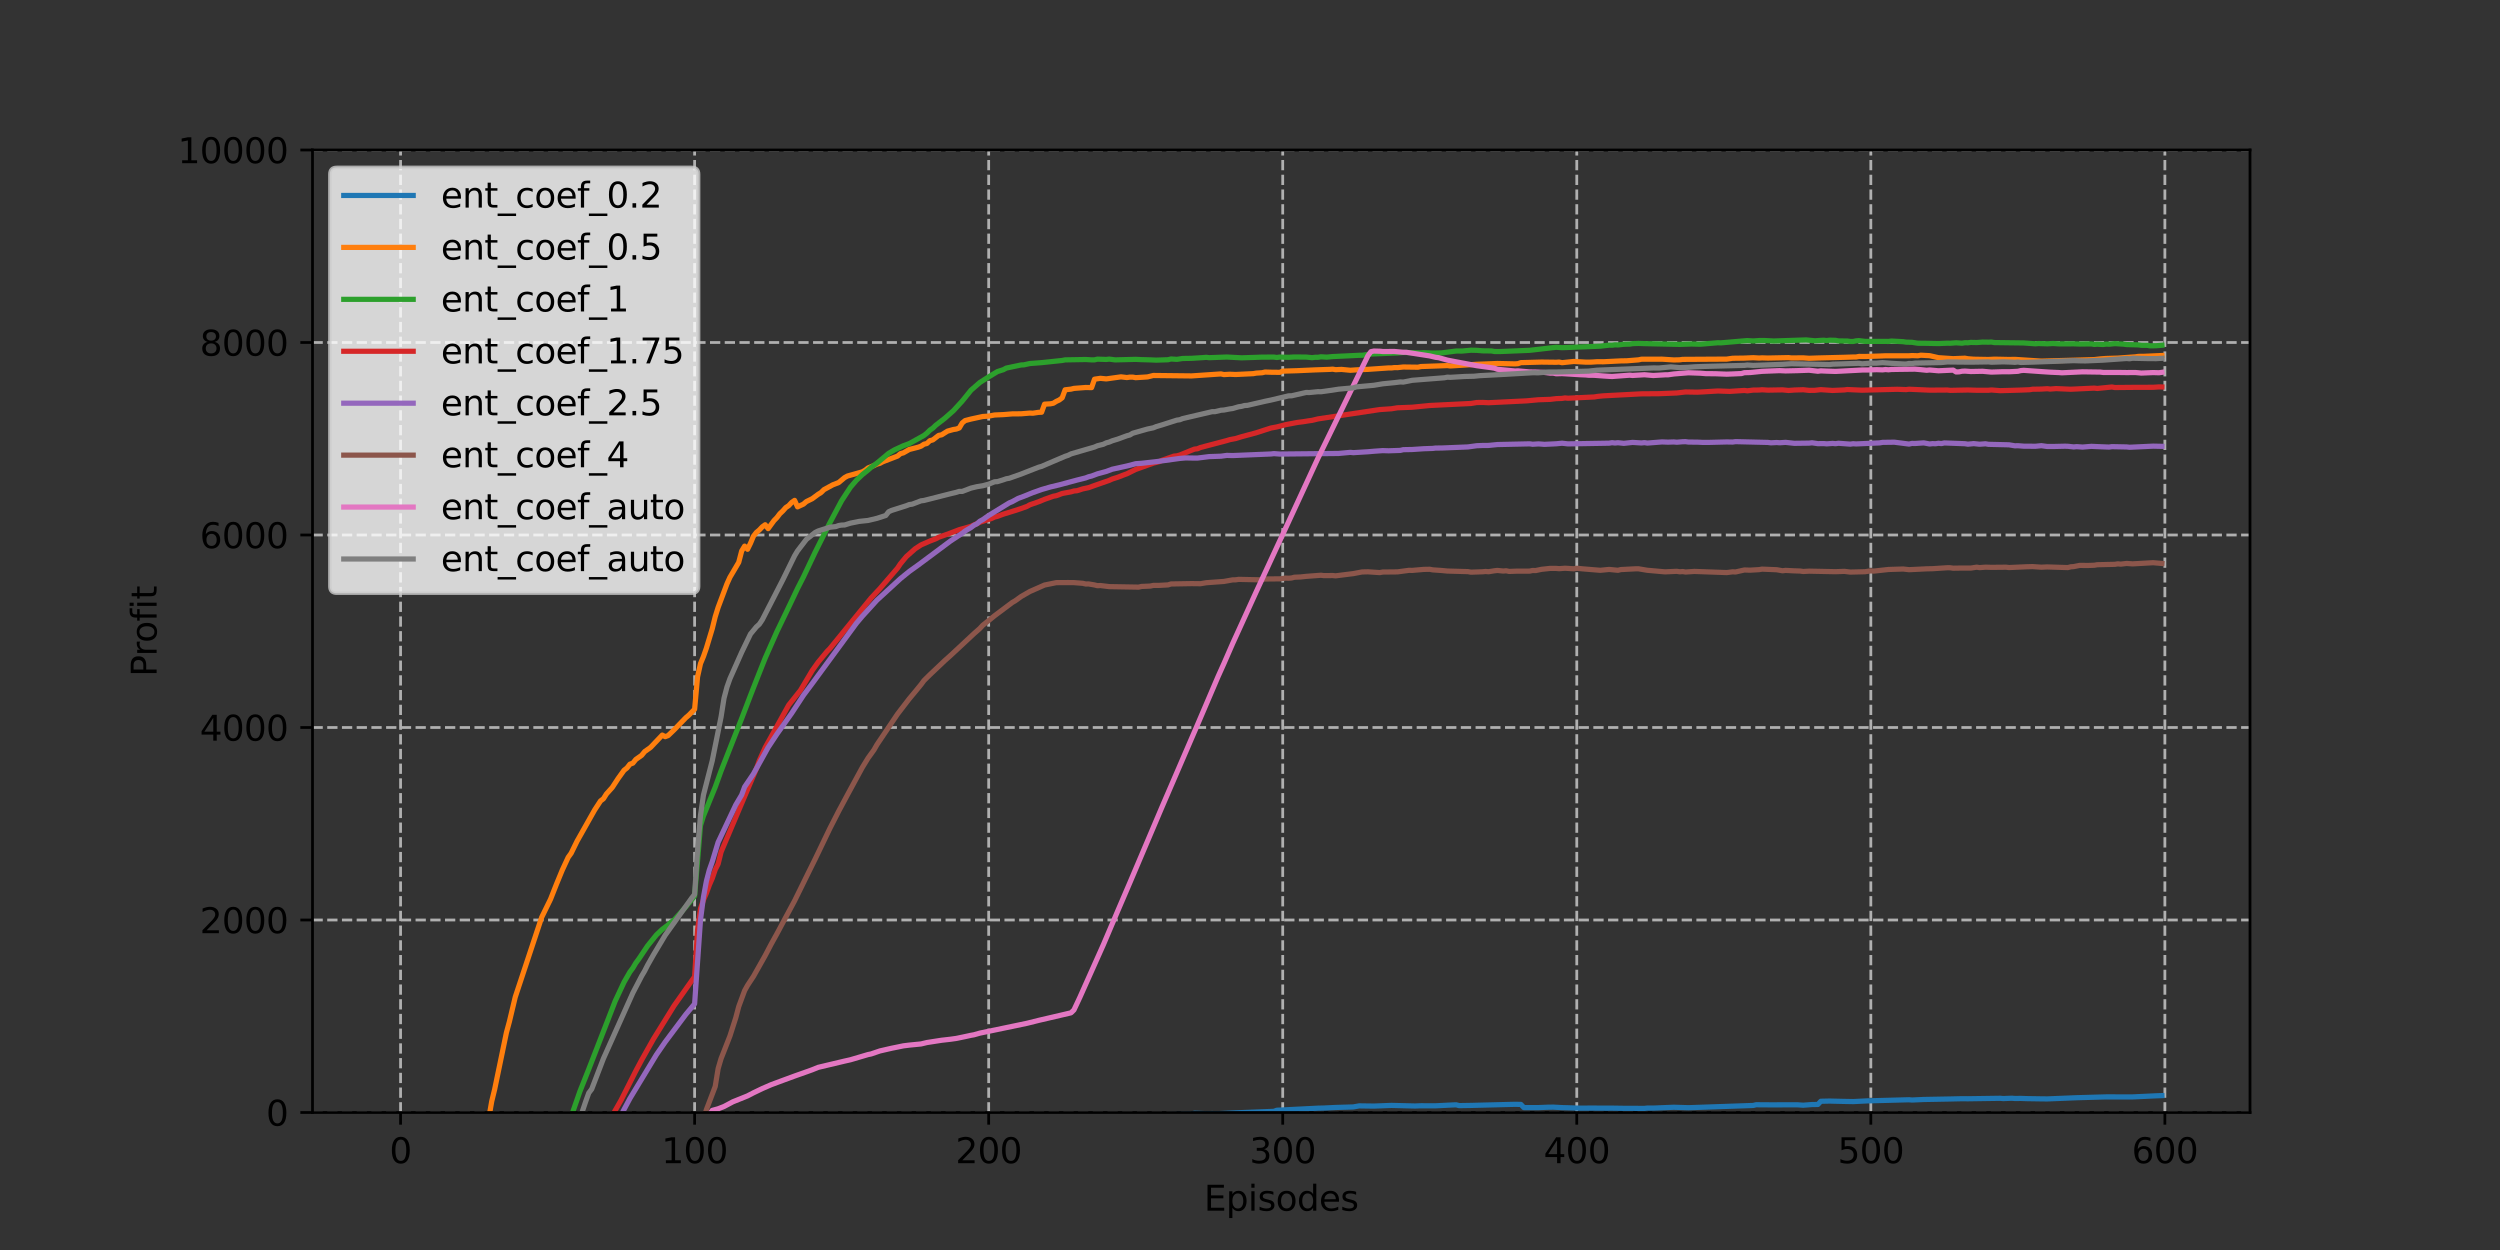 <?xml version="1.0" encoding="utf-8" standalone="no"?>
<!DOCTYPE svg PUBLIC "-//W3C//DTD SVG 1.1//EN"
  "http://www.w3.org/Graphics/SVG/1.1/DTD/svg11.dtd">
<svg xmlns:xlink="http://www.w3.org/1999/xlink" width="720pt" height="360pt" viewBox="0 0 720 360" xmlns="http://www.w3.org/2000/svg" version="1.1">
 <rect x="0" y="0" width="720" height="360" fill="#333333" stroke="none"/>
 <defs>
  <style type="text/css">*{stroke-linejoin: round; stroke-linecap: butt}</style>
 </defs>
 <g id="figure_1">
  <g id="patch_1">
   <path d="M 0 360 
L 720 360 
L 720 0 
L 0 0 
L 0 360 
z
" style="fill: none"/>
  </g>
  <g id="axes_1">
   <g id="patch_2">
    <path d="M 90 320.4 
L 648 320.4 
L 648 43.2 
L 90 43.2 
L 90 320.4 
z
" style="fill: none"/>
   </g>
   <g id="matplotlib.axis_1">
    <g id="xtick_1">
     <g id="line2d_1">
      <path d="M 115.364 320.4 
L 115.364 43.2 
" clip-path="url(#pd7b7fdd58a)" style="fill: none; stroke-dasharray: 2.96,1.28; stroke-dashoffset: 0; stroke: #b0b0b0; stroke-width: 0.8"/>
     </g>
     <g id="line2d_2">
      <defs>
       <path id="m2ce50d490b" d="M 0 0 
L 0 3.5 
" style="stroke: #000000; stroke-width: 0.8"/>
      </defs>
      <g>
       <use xlink:href="#m2ce50d490b" x="115.364" y="320.4" style="stroke: #000000; stroke-width: 0.8"/>
      </g>
     </g>
     <g id="text_1">
      <!-- 0 -->
      <g transform="translate(112.182 334.998)scale(0.1 -0.1)">
       <defs>
        <path id="DejaVuSans-30" d="M 2034 4250 
Q 1547 4250 1301 3770 
Q 1056 3291 1056 2328 
Q 1056 1369 1301 889 
Q 1547 409 2034 409 
Q 2525 409 2770 889 
Q 3016 1369 3016 2328 
Q 3016 3291 2770 3770 
Q 2525 4250 2034 4250 
z
M 2034 4750 
Q 2819 4750 3233 4129 
Q 3647 3509 3647 2328 
Q 3647 1150 3233 529 
Q 2819 -91 2034 -91 
Q 1250 -91 836 529 
Q 422 1150 422 2328 
Q 422 3509 836 4129 
Q 1250 4750 2034 4750 
z
" transform="scale(0.016)"/>
       </defs>
       <use xlink:href="#DejaVuSans-30"/>
      </g>
     </g>
    </g>
    <g id="xtick_2">
     <g id="line2d_3">
      <path d="M 200.05 320.4 
L 200.05 43.2 
" clip-path="url(#pd7b7fdd58a)" style="fill: none; stroke-dasharray: 2.96,1.28; stroke-dashoffset: 0; stroke: #b0b0b0; stroke-width: 0.8"/>
     </g>
     <g id="line2d_4">
      <g>
       <use xlink:href="#m2ce50d490b" x="200.05" y="320.4" style="stroke: #000000; stroke-width: 0.8"/>
      </g>
     </g>
     <g id="text_2">
      <!-- 100 -->
      <g transform="translate(190.506 334.998)scale(0.1 -0.1)">
       <defs>
        <path id="DejaVuSans-31" d="M 794 531 
L 1825 531 
L 1825 4091 
L 703 3866 
L 703 4441 
L 1819 4666 
L 2450 4666 
L 2450 531 
L 3481 531 
L 3481 0 
L 794 0 
L 794 531 
z
" transform="scale(0.016)"/>
       </defs>
       <use xlink:href="#DejaVuSans-31"/>
       <use xlink:href="#DejaVuSans-30" x="63.623"/>
       <use xlink:href="#DejaVuSans-30" x="127.246"/>
      </g>
     </g>
    </g>
    <g id="xtick_3">
     <g id="line2d_5">
      <path d="M 284.737 320.4 
L 284.737 43.2 
" clip-path="url(#pd7b7fdd58a)" style="fill: none; stroke-dasharray: 2.96,1.28; stroke-dashoffset: 0; stroke: #b0b0b0; stroke-width: 0.8"/>
     </g>
     <g id="line2d_6">
      <g>
       <use xlink:href="#m2ce50d490b" x="284.737" y="320.4" style="stroke: #000000; stroke-width: 0.8"/>
      </g>
     </g>
     <g id="text_3">
      <!-- 200 -->
      <g transform="translate(275.193 334.998)scale(0.1 -0.1)">
       <defs>
        <path id="DejaVuSans-32" d="M 1228 531 
L 3431 531 
L 3431 0 
L 469 0 
L 469 531 
Q 828 903 1448 1529 
Q 2069 2156 2228 2338 
Q 2531 2678 2651 2914 
Q 2772 3150 2772 3378 
Q 2772 3750 2511 3984 
Q 2250 4219 1831 4219 
Q 1534 4219 1204 4116 
Q 875 4013 500 3803 
L 500 4441 
Q 881 4594 1212 4672 
Q 1544 4750 1819 4750 
Q 2544 4750 2975 4387 
Q 3406 4025 3406 3419 
Q 3406 3131 3298 2873 
Q 3191 2616 2906 2266 
Q 2828 2175 2409 1742 
Q 1991 1309 1228 531 
z
" transform="scale(0.016)"/>
       </defs>
       <use xlink:href="#DejaVuSans-32"/>
       <use xlink:href="#DejaVuSans-30" x="63.623"/>
       <use xlink:href="#DejaVuSans-30" x="127.246"/>
      </g>
     </g>
    </g>
    <g id="xtick_4">
     <g id="line2d_7">
      <path d="M 369.423 320.4 
L 369.423 43.2 
" clip-path="url(#pd7b7fdd58a)" style="fill: none; stroke-dasharray: 2.96,1.28; stroke-dashoffset: 0; stroke: #b0b0b0; stroke-width: 0.8"/>
     </g>
     <g id="line2d_8">
      <g>
       <use xlink:href="#m2ce50d490b" x="369.423" y="320.4" style="stroke: #000000; stroke-width: 0.8"/>
      </g>
     </g>
     <g id="text_4">
      <!-- 300 -->
      <g transform="translate(359.88 334.998)scale(0.1 -0.1)">
       <defs>
        <path id="DejaVuSans-33" d="M 2597 2516 
Q 3050 2419 3304 2112 
Q 3559 1806 3559 1356 
Q 3559 666 3084 287 
Q 2609 -91 1734 -91 
Q 1441 -91 1130 -33 
Q 819 25 488 141 
L 488 750 
Q 750 597 1062 519 
Q 1375 441 1716 441 
Q 2309 441 2620 675 
Q 2931 909 2931 1356 
Q 2931 1769 2642 2001 
Q 2353 2234 1838 2234 
L 1294 2234 
L 1294 2753 
L 1863 2753 
Q 2328 2753 2575 2939 
Q 2822 3125 2822 3475 
Q 2822 3834 2567 4026 
Q 2313 4219 1838 4219 
Q 1578 4219 1281 4162 
Q 984 4106 628 3988 
L 628 4550 
Q 988 4650 1302 4700 
Q 1616 4750 1894 4750 
Q 2613 4750 3031 4423 
Q 3450 4097 3450 3541 
Q 3450 3153 3228 2886 
Q 3006 2619 2597 2516 
z
" transform="scale(0.016)"/>
       </defs>
       <use xlink:href="#DejaVuSans-33"/>
       <use xlink:href="#DejaVuSans-30" x="63.623"/>
       <use xlink:href="#DejaVuSans-30" x="127.246"/>
      </g>
     </g>
    </g>
    <g id="xtick_5">
     <g id="line2d_9">
      <path d="M 454.11 320.4 
L 454.11 43.2 
" clip-path="url(#pd7b7fdd58a)" style="fill: none; stroke-dasharray: 2.96,1.28; stroke-dashoffset: 0; stroke: #b0b0b0; stroke-width: 0.8"/>
     </g>
     <g id="line2d_10">
      <g>
       <use xlink:href="#m2ce50d490b" x="454.11" y="320.4" style="stroke: #000000; stroke-width: 0.8"/>
      </g>
     </g>
     <g id="text_5">
      <!-- 400 -->
      <g transform="translate(444.566 334.998)scale(0.1 -0.1)">
       <defs>
        <path id="DejaVuSans-34" d="M 2419 4116 
L 825 1625 
L 2419 1625 
L 2419 4116 
z
M 2253 4666 
L 3047 4666 
L 3047 1625 
L 3713 1625 
L 3713 1100 
L 3047 1100 
L 3047 0 
L 2419 0 
L 2419 1100 
L 313 1100 
L 313 1709 
L 2253 4666 
z
" transform="scale(0.016)"/>
       </defs>
       <use xlink:href="#DejaVuSans-34"/>
       <use xlink:href="#DejaVuSans-30" x="63.623"/>
       <use xlink:href="#DejaVuSans-30" x="127.246"/>
      </g>
     </g>
    </g>
    <g id="xtick_6">
     <g id="line2d_11">
      <path d="M 538.797 320.4 
L 538.797 43.2 
" clip-path="url(#pd7b7fdd58a)" style="fill: none; stroke-dasharray: 2.96,1.28; stroke-dashoffset: 0; stroke: #b0b0b0; stroke-width: 0.8"/>
     </g>
     <g id="line2d_12">
      <g>
       <use xlink:href="#m2ce50d490b" x="538.797" y="320.4" style="stroke: #000000; stroke-width: 0.8"/>
      </g>
     </g>
     <g id="text_6">
      <!-- 500 -->
      <g transform="translate(529.253 334.998)scale(0.1 -0.1)">
       <defs>
        <path id="DejaVuSans-35" d="M 691 4666 
L 3169 4666 
L 3169 4134 
L 1269 4134 
L 1269 2991 
Q 1406 3038 1543 3061 
Q 1681 3084 1819 3084 
Q 2600 3084 3056 2656 
Q 3513 2228 3513 1497 
Q 3513 744 3044 326 
Q 2575 -91 1722 -91 
Q 1428 -91 1123 -41 
Q 819 9 494 109 
L 494 744 
Q 775 591 1075 516 
Q 1375 441 1709 441 
Q 2250 441 2565 725 
Q 2881 1009 2881 1497 
Q 2881 1984 2565 2268 
Q 2250 2553 1709 2553 
Q 1456 2553 1204 2497 
Q 953 2441 691 2322 
L 691 4666 
z
" transform="scale(0.016)"/>
       </defs>
       <use xlink:href="#DejaVuSans-35"/>
       <use xlink:href="#DejaVuSans-30" x="63.623"/>
       <use xlink:href="#DejaVuSans-30" x="127.246"/>
      </g>
     </g>
    </g>
    <g id="xtick_7">
     <g id="line2d_13">
      <path d="M 623.483 320.4 
L 623.483 43.2 
" clip-path="url(#pd7b7fdd58a)" style="fill: none; stroke-dasharray: 2.96,1.28; stroke-dashoffset: 0; stroke: #b0b0b0; stroke-width: 0.8"/>
     </g>
     <g id="line2d_14">
      <g>
       <use xlink:href="#m2ce50d490b" x="623.483" y="320.4" style="stroke: #000000; stroke-width: 0.8"/>
      </g>
     </g>
     <g id="text_7">
      <!-- 600 -->
      <g transform="translate(613.939 334.998)scale(0.1 -0.1)">
       <defs>
        <path id="DejaVuSans-36" d="M 2113 2584 
Q 1688 2584 1439 2293 
Q 1191 2003 1191 1497 
Q 1191 994 1439 701 
Q 1688 409 2113 409 
Q 2538 409 2786 701 
Q 3034 994 3034 1497 
Q 3034 2003 2786 2293 
Q 2538 2584 2113 2584 
z
M 3366 4563 
L 3366 3988 
Q 3128 4100 2886 4159 
Q 2644 4219 2406 4219 
Q 1781 4219 1451 3797 
Q 1122 3375 1075 2522 
Q 1259 2794 1537 2939 
Q 1816 3084 2150 3084 
Q 2853 3084 3261 2657 
Q 3669 2231 3669 1497 
Q 3669 778 3244 343 
Q 2819 -91 2113 -91 
Q 1303 -91 875 529 
Q 447 1150 447 2328 
Q 447 3434 972 4092 
Q 1497 4750 2381 4750 
Q 2619 4750 2861 4703 
Q 3103 4656 3366 4563 
z
" transform="scale(0.016)"/>
       </defs>
       <use xlink:href="#DejaVuSans-36"/>
       <use xlink:href="#DejaVuSans-30" x="63.623"/>
       <use xlink:href="#DejaVuSans-30" x="127.246"/>
      </g>
     </g>
    </g>
    <g id="text_8">
     <!-- Episodes -->
     <g transform="translate(346.758 348.677)scale(0.1 -0.1)">
      <defs>
       <path id="DejaVuSans-45" d="M 628 4666 
L 3578 4666 
L 3578 4134 
L 1259 4134 
L 1259 2753 
L 3481 2753 
L 3481 2222 
L 1259 2222 
L 1259 531 
L 3634 531 
L 3634 0 
L 628 0 
L 628 4666 
z
" transform="scale(0.016)"/>
       <path id="DejaVuSans-70" d="M 1159 525 
L 1159 -1331 
L 581 -1331 
L 581 3500 
L 1159 3500 
L 1159 2969 
Q 1341 3281 1617 3432 
Q 1894 3584 2278 3584 
Q 2916 3584 3314 3078 
Q 3713 2572 3713 1747 
Q 3713 922 3314 415 
Q 2916 -91 2278 -91 
Q 1894 -91 1617 61 
Q 1341 213 1159 525 
z
M 3116 1747 
Q 3116 2381 2855 2742 
Q 2594 3103 2138 3103 
Q 1681 3103 1420 2742 
Q 1159 2381 1159 1747 
Q 1159 1113 1420 752 
Q 1681 391 2138 391 
Q 2594 391 2855 752 
Q 3116 1113 3116 1747 
z
" transform="scale(0.016)"/>
       <path id="DejaVuSans-69" d="M 603 3500 
L 1178 3500 
L 1178 0 
L 603 0 
L 603 3500 
z
M 603 4863 
L 1178 4863 
L 1178 4134 
L 603 4134 
L 603 4863 
z
" transform="scale(0.016)"/>
       <path id="DejaVuSans-73" d="M 2834 3397 
L 2834 2853 
Q 2591 2978 2328 3040 
Q 2066 3103 1784 3103 
Q 1356 3103 1142 2972 
Q 928 2841 928 2578 
Q 928 2378 1081 2264 
Q 1234 2150 1697 2047 
L 1894 2003 
Q 2506 1872 2764 1633 
Q 3022 1394 3022 966 
Q 3022 478 2636 193 
Q 2250 -91 1575 -91 
Q 1294 -91 989 -36 
Q 684 19 347 128 
L 347 722 
Q 666 556 975 473 
Q 1284 391 1588 391 
Q 1994 391 2212 530 
Q 2431 669 2431 922 
Q 2431 1156 2273 1281 
Q 2116 1406 1581 1522 
L 1381 1569 
Q 847 1681 609 1914 
Q 372 2147 372 2553 
Q 372 3047 722 3315 
Q 1072 3584 1716 3584 
Q 2034 3584 2315 3537 
Q 2597 3491 2834 3397 
z
" transform="scale(0.016)"/>
       <path id="DejaVuSans-6f" d="M 1959 3097 
Q 1497 3097 1228 2736 
Q 959 2375 959 1747 
Q 959 1119 1226 758 
Q 1494 397 1959 397 
Q 2419 397 2687 759 
Q 2956 1122 2956 1747 
Q 2956 2369 2687 2733 
Q 2419 3097 1959 3097 
z
M 1959 3584 
Q 2709 3584 3137 3096 
Q 3566 2609 3566 1747 
Q 3566 888 3137 398 
Q 2709 -91 1959 -91 
Q 1206 -91 779 398 
Q 353 888 353 1747 
Q 353 2609 779 3096 
Q 1206 3584 1959 3584 
z
" transform="scale(0.016)"/>
       <path id="DejaVuSans-64" d="M 2906 2969 
L 2906 4863 
L 3481 4863 
L 3481 0 
L 2906 0 
L 2906 525 
Q 2725 213 2448 61 
Q 2172 -91 1784 -91 
Q 1150 -91 751 415 
Q 353 922 353 1747 
Q 353 2572 751 3078 
Q 1150 3584 1784 3584 
Q 2172 3584 2448 3432 
Q 2725 3281 2906 2969 
z
M 947 1747 
Q 947 1113 1208 752 
Q 1469 391 1925 391 
Q 2381 391 2643 752 
Q 2906 1113 2906 1747 
Q 2906 2381 2643 2742 
Q 2381 3103 1925 3103 
Q 1469 3103 1208 2742 
Q 947 2381 947 1747 
z
" transform="scale(0.016)"/>
       <path id="DejaVuSans-65" d="M 3597 1894 
L 3597 1613 
L 953 1613 
Q 991 1019 1311 708 
Q 1631 397 2203 397 
Q 2534 397 2845 478 
Q 3156 559 3463 722 
L 3463 178 
Q 3153 47 2828 -22 
Q 2503 -91 2169 -91 
Q 1331 -91 842 396 
Q 353 884 353 1716 
Q 353 2575 817 3079 
Q 1281 3584 2069 3584 
Q 2775 3584 3186 3129 
Q 3597 2675 3597 1894 
z
M 3022 2063 
Q 3016 2534 2758 2815 
Q 2500 3097 2075 3097 
Q 1594 3097 1305 2825 
Q 1016 2553 972 2059 
L 3022 2063 
z
" transform="scale(0.016)"/>
      </defs>
      <use xlink:href="#DejaVuSans-45"/>
      <use xlink:href="#DejaVuSans-70" x="63.184"/>
      <use xlink:href="#DejaVuSans-69" x="126.66"/>
      <use xlink:href="#DejaVuSans-73" x="154.443"/>
      <use xlink:href="#DejaVuSans-6f" x="206.543"/>
      <use xlink:href="#DejaVuSans-64" x="267.725"/>
      <use xlink:href="#DejaVuSans-65" x="331.201"/>
      <use xlink:href="#DejaVuSans-73" x="392.725"/>
     </g>
    </g>
   </g>
   <g id="matplotlib.axis_2">
    <g id="ytick_1">
     <g id="line2d_15">
      <path d="M 90 320.4 
L 648 320.4 
" clip-path="url(#pd7b7fdd58a)" style="fill: none; stroke-dasharray: 2.96,1.28; stroke-dashoffset: 0; stroke: #b0b0b0; stroke-width: 0.8"/>
     </g>
     <g id="line2d_16">
      <defs>
       <path id="m2ffb793936" d="M 0 0 
L -3.5 0 
" style="stroke: #000000; stroke-width: 0.8"/>
      </defs>
      <g>
       <use xlink:href="#m2ffb793936" x="90" y="320.4" style="stroke: #000000; stroke-width: 0.8"/>
      </g>
     </g>
     <g id="text_9">
      <!-- 0 -->
      <g transform="translate(76.638 324.199)scale(0.1 -0.1)">
       <use xlink:href="#DejaVuSans-30"/>
      </g>
     </g>
    </g>
    <g id="ytick_2">
     <g id="line2d_17">
      <path d="M 90 264.96 
L 648 264.96 
" clip-path="url(#pd7b7fdd58a)" style="fill: none; stroke-dasharray: 2.96,1.28; stroke-dashoffset: 0; stroke: #b0b0b0; stroke-width: 0.8"/>
     </g>
     <g id="line2d_18">
      <g>
       <use xlink:href="#m2ffb793936" x="90" y="264.96" style="stroke: #000000; stroke-width: 0.8"/>
      </g>
     </g>
     <g id="text_10">
      <!-- 2000 -->
      <g transform="translate(57.55 268.759)scale(0.1 -0.1)">
       <use xlink:href="#DejaVuSans-32"/>
       <use xlink:href="#DejaVuSans-30" x="63.623"/>
       <use xlink:href="#DejaVuSans-30" x="127.246"/>
       <use xlink:href="#DejaVuSans-30" x="190.869"/>
      </g>
     </g>
    </g>
    <g id="ytick_3">
     <g id="line2d_19">
      <path d="M 90 209.52 
L 648 209.52 
" clip-path="url(#pd7b7fdd58a)" style="fill: none; stroke-dasharray: 2.96,1.28; stroke-dashoffset: 0; stroke: #b0b0b0; stroke-width: 0.8"/>
     </g>
     <g id="line2d_20">
      <g>
       <use xlink:href="#m2ffb793936" x="90" y="209.52" style="stroke: #000000; stroke-width: 0.8"/>
      </g>
     </g>
     <g id="text_11">
      <!-- 4000 -->
      <g transform="translate(57.55 213.319)scale(0.1 -0.1)">
       <use xlink:href="#DejaVuSans-34"/>
       <use xlink:href="#DejaVuSans-30" x="63.623"/>
       <use xlink:href="#DejaVuSans-30" x="127.246"/>
       <use xlink:href="#DejaVuSans-30" x="190.869"/>
      </g>
     </g>
    </g>
    <g id="ytick_4">
     <g id="line2d_21">
      <path d="M 90 154.08 
L 648 154.08 
" clip-path="url(#pd7b7fdd58a)" style="fill: none; stroke-dasharray: 2.96,1.28; stroke-dashoffset: 0; stroke: #b0b0b0; stroke-width: 0.8"/>
     </g>
     <g id="line2d_22">
      <g>
       <use xlink:href="#m2ffb793936" x="90" y="154.08" style="stroke: #000000; stroke-width: 0.8"/>
      </g>
     </g>
     <g id="text_12">
      <!-- 6000 -->
      <g transform="translate(57.55 157.879)scale(0.1 -0.1)">
       <use xlink:href="#DejaVuSans-36"/>
       <use xlink:href="#DejaVuSans-30" x="63.623"/>
       <use xlink:href="#DejaVuSans-30" x="127.246"/>
       <use xlink:href="#DejaVuSans-30" x="190.869"/>
      </g>
     </g>
    </g>
    <g id="ytick_5">
     <g id="line2d_23">
      <path d="M 90 98.64 
L 648 98.64 
" clip-path="url(#pd7b7fdd58a)" style="fill: none; stroke-dasharray: 2.96,1.28; stroke-dashoffset: 0; stroke: #b0b0b0; stroke-width: 0.8"/>
     </g>
     <g id="line2d_24">
      <g>
       <use xlink:href="#m2ffb793936" x="90" y="98.64" style="stroke: #000000; stroke-width: 0.8"/>
      </g>
     </g>
     <g id="text_13">
      <!-- 8000 -->
      <g transform="translate(57.55 102.439)scale(0.1 -0.1)">
       <defs>
        <path id="DejaVuSans-38" d="M 2034 2216 
Q 1584 2216 1326 1975 
Q 1069 1734 1069 1313 
Q 1069 891 1326 650 
Q 1584 409 2034 409 
Q 2484 409 2743 651 
Q 3003 894 3003 1313 
Q 3003 1734 2745 1975 
Q 2488 2216 2034 2216 
z
M 1403 2484 
Q 997 2584 770 2862 
Q 544 3141 544 3541 
Q 544 4100 942 4425 
Q 1341 4750 2034 4750 
Q 2731 4750 3128 4425 
Q 3525 4100 3525 3541 
Q 3525 3141 3298 2862 
Q 3072 2584 2669 2484 
Q 3125 2378 3379 2068 
Q 3634 1759 3634 1313 
Q 3634 634 3220 271 
Q 2806 -91 2034 -91 
Q 1263 -91 848 271 
Q 434 634 434 1313 
Q 434 1759 690 2068 
Q 947 2378 1403 2484 
z
M 1172 3481 
Q 1172 3119 1398 2916 
Q 1625 2713 2034 2713 
Q 2441 2713 2670 2916 
Q 2900 3119 2900 3481 
Q 2900 3844 2670 4047 
Q 2441 4250 2034 4250 
Q 1625 4250 1398 4047 
Q 1172 3844 1172 3481 
z
" transform="scale(0.016)"/>
       </defs>
       <use xlink:href="#DejaVuSans-38"/>
       <use xlink:href="#DejaVuSans-30" x="63.623"/>
       <use xlink:href="#DejaVuSans-30" x="127.246"/>
       <use xlink:href="#DejaVuSans-30" x="190.869"/>
      </g>
     </g>
    </g>
    <g id="ytick_6">
     <g id="line2d_25">
      <path d="M 90 43.2 
L 648 43.2 
" clip-path="url(#pd7b7fdd58a)" style="fill: none; stroke-dasharray: 2.96,1.28; stroke-dashoffset: 0; stroke: #b0b0b0; stroke-width: 0.8"/>
     </g>
     <g id="line2d_26">
      <g>
       <use xlink:href="#m2ffb793936" x="90" y="43.2" style="stroke: #000000; stroke-width: 0.8"/>
      </g>
     </g>
     <g id="text_14">
      <!-- 10000 -->
      <g transform="translate(51.188 46.999)scale(0.1 -0.1)">
       <use xlink:href="#DejaVuSans-31"/>
       <use xlink:href="#DejaVuSans-30" x="63.623"/>
       <use xlink:href="#DejaVuSans-30" x="127.246"/>
       <use xlink:href="#DejaVuSans-30" x="190.869"/>
       <use xlink:href="#DejaVuSans-30" x="254.492"/>
      </g>
     </g>
    </g>
    <g id="text_15">
     <!-- Profit -->
     <g transform="translate(45.108 194.839)rotate(-90)scale(0.1 -0.1)">
      <defs>
       <path id="DejaVuSans-50" d="M 1259 4147 
L 1259 2394 
L 2053 2394 
Q 2494 2394 2734 2622 
Q 2975 2850 2975 3272 
Q 2975 3691 2734 3919 
Q 2494 4147 2053 4147 
L 1259 4147 
z
M 628 4666 
L 2053 4666 
Q 2838 4666 3239 4311 
Q 3641 3956 3641 3272 
Q 3641 2581 3239 2228 
Q 2838 1875 2053 1875 
L 1259 1875 
L 1259 0 
L 628 0 
L 628 4666 
z
" transform="scale(0.016)"/>
       <path id="DejaVuSans-72" d="M 2631 2963 
Q 2534 3019 2420 3045 
Q 2306 3072 2169 3072 
Q 1681 3072 1420 2755 
Q 1159 2438 1159 1844 
L 1159 0 
L 581 0 
L 581 3500 
L 1159 3500 
L 1159 2956 
Q 1341 3275 1631 3429 
Q 1922 3584 2338 3584 
Q 2397 3584 2469 3576 
Q 2541 3569 2628 3553 
L 2631 2963 
z
" transform="scale(0.016)"/>
       <path id="DejaVuSans-66" d="M 2375 4863 
L 2375 4384 
L 1825 4384 
Q 1516 4384 1395 4259 
Q 1275 4134 1275 3809 
L 1275 3500 
L 2222 3500 
L 2222 3053 
L 1275 3053 
L 1275 0 
L 697 0 
L 697 3053 
L 147 3053 
L 147 3500 
L 697 3500 
L 697 3744 
Q 697 4328 969 4595 
Q 1241 4863 1831 4863 
L 2375 4863 
z
" transform="scale(0.016)"/>
       <path id="DejaVuSans-74" d="M 1172 4494 
L 1172 3500 
L 2356 3500 
L 2356 3053 
L 1172 3053 
L 1172 1153 
Q 1172 725 1289 603 
Q 1406 481 1766 481 
L 2356 481 
L 2356 0 
L 1766 0 
Q 1100 0 847 248 
Q 594 497 594 1153 
L 594 3053 
L 172 3053 
L 172 3500 
L 594 3500 
L 594 4494 
L 1172 4494 
z
" transform="scale(0.016)"/>
      </defs>
      <use xlink:href="#DejaVuSans-50"/>
      <use xlink:href="#DejaVuSans-72" x="58.553"/>
      <use xlink:href="#DejaVuSans-6f" x="97.416"/>
      <use xlink:href="#DejaVuSans-66" x="158.598"/>
      <use xlink:href="#DejaVuSans-69" x="193.803"/>
      <use xlink:href="#DejaVuSans-74" x="221.586"/>
     </g>
    </g>
   </g>
   <g id="line2d_27">
    <path d="M 160.389 361 
L 161.941 359.901 
L 162.788 360.08 
L 163.635 359.463 
L 164.482 359.671 
L 169.563 356.514 
L 172.951 354.561 
L 174.644 353.803 
L 176.338 353.093 
L 178.032 352.432 
L 179.725 351.886 
L 180.572 352.088 
L 182.266 351.53 
L 183.113 351.347 
L 183.96 351.283 
L 186.5 351.631 
L 188.194 351.26 
L 189.041 351.059 
L 189.888 350.698 
L 194.969 349.41 
L 196.663 349.029 
L 198.357 348.426 
L 200.05 348.063 
L 200.897 337.265 
L 201.744 336.304 
L 203.438 336.122 
L 204.285 335.187 
L 205.131 334.996 
L 206.825 334.969 
L 210.213 334.573 
L 211.059 334.016 
L 211.906 333.922 
L 216.141 334.217 
L 216.988 333.54 
L 217.834 333.022 
L 220.375 332.758 
L 221.222 332.887 
L 222.069 332.675 
L 224.609 332.419 
L 225.456 332.224 
L 226.303 332.261 
L 227.997 331.996 
L 229.691 331.892 
L 230.537 331.908 
L 232.231 331.61 
L 233.078 331.57 
L 235.619 330.729 
L 236.465 330.654 
L 237.312 330.289 
L 239.006 330.1 
L 239.853 329.842 
L 240.7 329.439 
L 242.394 329.113 
L 244.087 329.071 
L 244.934 328.838 
L 247.475 328.599 
L 248.322 328.125 
L 249.168 328.107 
L 250.015 327.617 
L 251.709 327.517 
L 253.403 327.513 
L 257.637 327.195 
L 258.484 327.476 
L 261.025 327.184 
L 265.259 326.635 
L 266.106 326.146 
L 268.646 325.841 
L 269.493 325.612 
L 272.034 324.425 
L 272.881 324.207 
L 274.574 323.978 
L 275.421 324.024 
L 281.349 323.376 
L 283.043 323.626 
L 283.89 323.623 
L 285.584 323.382 
L 287.277 323.299 
L 288.124 323.381 
L 291.512 323.159 
L 298.287 322.797 
L 299.98 322.644 
L 301.674 322.096 
L 304.215 321.946 
L 305.908 322.146 
L 306.755 321.846 
L 308.449 321.762 
L 315.224 321.417 
L 316.918 321.27 
L 325.386 321.041 
L 328.774 321.063 
L 329.621 320.965 
L 330.468 321.161 
L 342.324 320.825 
L 343.171 320.856 
L 344.017 320.618 
L 347.405 320.734 
L 349.099 320.705 
L 350.792 320.733 
L 355.874 320.498 
L 366.883 320.066 
L 367.73 319.753 
L 379.586 319.153 
L 381.28 319.112 
L 384.667 318.95 
L 389.748 318.8 
L 391.442 318.492 
L 395.676 318.553 
L 400.757 318.358 
L 407.532 318.528 
L 409.226 318.46 
L 413.46 318.472 
L 418.542 318.22 
L 419.389 318.189 
L 420.235 318.418 
L 423.623 318.362 
L 426.163 318.295 
L 436.326 318.041 
L 438.02 318.075 
L 438.866 318.981 
L 443.101 318.987 
L 445.641 318.885 
L 447.335 318.856 
L 449.876 318.993 
L 451.569 319.036 
L 454.957 319.15 
L 458.344 319.126 
L 460.885 319.14 
L 462.579 319.153 
L 464.272 319.146 
L 467.66 319.197 
L 473.588 319.218 
L 474.435 319.124 
L 476.129 319.13 
L 482.057 318.89 
L 486.291 319.02 
L 504.922 318.372 
L 505.769 318.167 
L 510.003 318.197 
L 517.625 318.181 
L 519.319 318.3 
L 521.859 318.108 
L 523.553 318.086 
L 524.4 317.164 
L 526.941 317.105 
L 528.634 317.149 
L 531.175 317.207 
L 533.715 317.256 
L 537.95 317.047 
L 541.337 316.956 
L 549.806 316.729 
L 550.653 316.809 
L 554.04 316.651 
L 561.662 316.509 
L 565.049 316.43 
L 566.743 316.447 
L 576.059 316.306 
L 576.906 316.389 
L 579.446 316.288 
L 580.293 316.365 
L 581.987 316.341 
L 583.681 316.404 
L 587.915 316.471 
L 589.609 316.49 
L 598.077 316.143 
L 606.546 315.906 
L 614.168 315.915 
L 620.943 315.595 
L 622.636 315.534 
L 622.636 315.534 
" clip-path="url(#pd7b7fdd58a)" style="fill: none; stroke: #1f77b4; stroke-width: 1.5; stroke-linecap: square"/>
   </g>
   <g id="line2d_28">
    <path d="M 133.415 361 
L 134.842 352.048 
L 136.535 342.576 
L 139.076 330.103 
L 139.923 325.714 
L 140.77 322.028 
L 141.616 317.183 
L 142.463 313.713 
L 145.851 297.385 
L 146.698 294.257 
L 148.391 287.157 
L 156.013 264.16 
L 158.554 258.972 
L 160.248 254.675 
L 161.941 250.57 
L 163.635 246.919 
L 164.482 245.744 
L 166.176 242.286 
L 171.257 233.271 
L 172.951 230.668 
L 173.797 230.027 
L 174.644 228.669 
L 176.338 226.78 
L 178.032 224.189 
L 179.725 221.834 
L 180.572 221.17 
L 181.419 220.085 
L 182.266 219.784 
L 183.113 218.721 
L 184.807 217.52 
L 185.654 216.469 
L 187.347 215.262 
L 190.735 211.702 
L 191.582 212.16 
L 192.428 211.837 
L 194.122 210.209 
L 197.51 206.707 
L 198.357 205.992 
L 200.05 204.266 
L 200.897 194.92 
L 201.744 191.108 
L 202.591 189.086 
L 203.438 186.671 
L 205.131 181.061 
L 205.978 177.628 
L 206.825 174.922 
L 209.366 168.146 
L 210.213 166.272 
L 212.753 161.959 
L 213.6 158.693 
L 214.447 157.285 
L 215.294 158.188 
L 216.141 156.464 
L 216.988 154.437 
L 217.834 153.349 
L 218.681 152.64 
L 219.528 151.743 
L 220.375 151.129 
L 221.222 152.249 
L 222.916 149.922 
L 223.762 149.054 
L 224.609 147.937 
L 225.456 147.149 
L 226.303 146.186 
L 227.15 145.619 
L 227.997 144.708 
L 228.844 144.109 
L 229.691 145.976 
L 231.384 145.19 
L 232.231 144.459 
L 233.925 143.63 
L 235.619 142.371 
L 236.465 141.847 
L 237.312 141.014 
L 239.853 139.627 
L 241.547 138.97 
L 243.24 137.556 
L 244.087 137.091 
L 248.322 135.898 
L 249.168 135.418 
L 250.015 134.754 
L 251.709 134.079 
L 252.556 133.674 
L 253.403 133.443 
L 254.25 132.985 
L 258.484 131.358 
L 259.331 130.651 
L 260.178 130.42 
L 261.871 129.45 
L 264.412 128.802 
L 265.259 128.5 
L 266.106 127.934 
L 266.953 127.726 
L 267.8 126.922 
L 268.646 126.694 
L 270.34 125.398 
L 271.187 125.23 
L 272.881 124.169 
L 274.574 123.694 
L 275.421 123.569 
L 276.268 123.255 
L 277.115 121.816 
L 277.962 121.125 
L 279.656 120.685 
L 283.043 119.952 
L 284.737 119.844 
L 286.431 119.519 
L 288.971 119.407 
L 291.512 119.202 
L 294.052 119.177 
L 296.593 118.965 
L 297.44 119.008 
L 299.134 118.754 
L 299.98 118.722 
L 300.827 116.4 
L 302.521 116.3 
L 303.368 116.128 
L 304.215 115.596 
L 305.062 115.205 
L 305.908 114.567 
L 306.755 112.266 
L 308.449 112.069 
L 309.296 111.859 
L 312.683 111.598 
L 314.377 111.634 
L 315.224 109.207 
L 316.918 108.957 
L 318.611 109.123 
L 322.846 108.533 
L 324.54 108.735 
L 325.386 108.615 
L 326.233 108.611 
L 327.08 108.77 
L 330.468 108.556 
L 332.161 108.14 
L 343.171 108.266 
L 351.639 107.689 
L 352.486 107.88 
L 354.18 107.785 
L 355.874 107.855 
L 360.955 107.611 
L 361.802 107.453 
L 363.495 107.346 
L 364.342 107.15 
L 366.036 107.203 
L 368.577 107.233 
L 369.423 106.888 
L 373.658 106.758 
L 378.739 106.528 
L 382.973 106.382 
L 383.82 106.316 
L 384.667 106.469 
L 386.361 106.39 
L 388.901 106.637 
L 390.595 106.525 
L 392.289 106.437 
L 393.983 106.374 
L 399.911 105.964 
L 400.757 105.971 
L 401.604 105.86 
L 402.451 105.88 
L 404.145 105.696 
L 408.379 105.754 
L 409.226 105.562 
L 416.848 105.29 
L 417.695 105.399 
L 425.317 104.915 
L 431.245 104.686 
L 436.326 104.798 
L 437.173 104.738 
L 438.02 104.442 
L 443.948 104.278 
L 448.182 104.332 
L 449.029 104.276 
L 449.876 104.453 
L 451.569 104.275 
L 453.263 104.101 
L 456.651 104.292 
L 458.344 104.285 
L 460.038 104.174 
L 461.732 104.191 
L 466.813 103.935 
L 468.507 103.909 
L 471.894 103.636 
L 472.741 103.455 
L 478.669 103.44 
L 482.057 103.663 
L 483.75 103.625 
L 484.597 103.502 
L 497.3 103.424 
L 498.994 103.179 
L 502.381 103.132 
L 504.922 103.015 
L 506.616 103.114 
L 507.463 103.064 
L 509.156 103.119 
L 515.084 102.996 
L 515.931 103.09 
L 519.319 103.063 
L 521.012 103.185 
L 523.553 103.097 
L 531.175 102.902 
L 533.715 102.819 
L 534.562 102.813 
L 535.409 102.651 
L 537.103 102.671 
L 541.337 102.537 
L 543.031 102.467 
L 546.418 102.466 
L 549.806 102.469 
L 550.653 102.403 
L 552.346 102.463 
L 553.193 102.298 
L 555.734 102.434 
L 558.275 103.015 
L 562.509 103.3 
L 565.896 103.162 
L 566.743 103.32 
L 568.437 103.454 
L 572.671 103.532 
L 574.365 103.445 
L 576.059 103.472 
L 578.599 103.532 
L 580.293 103.501 
L 587.915 103.997 
L 603.158 103.561 
L 604.852 103.363 
L 606.546 103.238 
L 609.933 103.133 
L 615.015 102.764 
L 615.861 102.638 
L 617.555 102.617 
L 622.636 102.387 
L 622.636 102.387 
" clip-path="url(#pd7b7fdd58a)" style="fill: none; stroke: #ff7f0e; stroke-width: 1.5; stroke-linecap: square"/>
   </g>
   <g id="line2d_29">
    <path d="M 148.197 361 
L 150.085 356.519 
L 154.319 347.293 
L 157.707 340.229 
L 159.401 336.235 
L 161.941 328.919 
L 167.022 314.305 
L 169.563 307.916 
L 177.185 288.295 
L 179.725 282.863 
L 181.419 279.918 
L 182.266 278.784 
L 183.113 277.349 
L 183.96 276.206 
L 186.5 272.413 
L 189.041 269.26 
L 190.735 267.645 
L 192.428 266.368 
L 193.275 265.575 
L 194.122 264.968 
L 197.51 261.187 
L 200.05 258.074 
L 201.744 237.765 
L 202.591 235.008 
L 205.978 226.694 
L 207.672 222.02 
L 213.6 206.922 
L 216.141 200.28 
L 217.834 195.935 
L 220.375 189.522 
L 223.762 181.874 
L 226.303 176.601 
L 227.997 173.054 
L 229.691 169.484 
L 231.384 166.169 
L 234.772 159.017 
L 239.006 150.553 
L 242.394 144.189 
L 244.934 140.312 
L 246.628 138.336 
L 248.322 136.716 
L 250.015 135.363 
L 250.862 134.606 
L 252.556 133.385 
L 255.943 130.559 
L 257.637 129.552 
L 260.178 128.372 
L 261.871 127.756 
L 266.106 125.409 
L 266.953 124.744 
L 267.8 123.9 
L 268.646 123.309 
L 269.493 122.485 
L 272.034 120.522 
L 274.574 118.289 
L 277.115 115.519 
L 279.656 112.373 
L 282.196 110.161 
L 284.737 108.535 
L 286.431 107.517 
L 287.277 107.012 
L 288.971 106.469 
L 289.818 106.007 
L 294.052 105.115 
L 294.899 105.073 
L 296.593 104.695 
L 299.98 104.441 
L 305.908 103.813 
L 306.755 103.645 
L 312.683 103.541 
L 314.377 103.642 
L 315.224 103.636 
L 316.071 103.436 
L 318.611 103.526 
L 319.458 103.423 
L 321.152 103.646 
L 327.08 103.496 
L 328.774 103.577 
L 331.314 103.644 
L 333.008 103.719 
L 336.396 103.605 
L 337.243 103.388 
L 338.936 103.495 
L 340.63 103.24 
L 343.171 103.199 
L 346.558 102.982 
L 347.405 102.909 
L 348.252 103.012 
L 353.333 102.823 
L 357.567 103.053 
L 360.955 102.943 
L 363.495 102.852 
L 366.883 102.838 
L 367.73 102.956 
L 368.577 102.836 
L 371.117 102.906 
L 372.811 102.812 
L 376.198 102.841 
L 377.892 103.008 
L 378.739 102.899 
L 379.586 102.905 
L 380.433 102.76 
L 382.126 102.854 
L 383.82 102.693 
L 391.442 102.325 
L 392.289 102.321 
L 394.829 101.955 
L 402.451 101.653 
L 404.145 101.505 
L 409.226 101.63 
L 410.073 101.574 
L 412.614 101.698 
L 415.154 101.64 
L 419.389 101.091 
L 421.082 101.099 
L 423.623 100.861 
L 425.317 100.894 
L 427.01 101.037 
L 429.551 101.07 
L 430.398 101.232 
L 432.092 101.239 
L 440.56 100.89 
L 448.182 100.013 
L 449.876 100.133 
L 460.885 99.697 
L 463.426 99.399 
L 464.272 99.425 
L 465.119 99.306 
L 465.966 99.345 
L 467.66 99.148 
L 469.354 99.103 
L 470.2 98.962 
L 471.894 98.904 
L 473.588 98.959 
L 483.75 99.185 
L 487.138 99.072 
L 489.678 99.137 
L 494.76 98.71 
L 495.606 98.744 
L 502.381 98.159 
L 503.228 98.094 
L 504.922 98.197 
L 506.616 98.083 
L 508.309 98.079 
L 510.85 98.208 
L 520.166 97.897 
L 522.706 98.148 
L 524.4 98.03 
L 525.247 97.986 
L 526.094 98.085 
L 526.941 97.972 
L 528.634 98.016 
L 529.481 98.184 
L 532.022 98.215 
L 532.869 98.341 
L 533.715 98.35 
L 534.562 98.162 
L 535.409 98.106 
L 537.103 98.316 
L 543.031 98.323 
L 543.878 98.338 
L 544.725 98.224 
L 548.112 98.406 
L 548.959 98.54 
L 550.653 98.585 
L 552.346 98.849 
L 554.04 98.857 
L 558.275 98.944 
L 560.815 98.836 
L 561.662 98.855 
L 563.356 98.723 
L 565.049 98.842 
L 565.896 98.703 
L 566.743 98.723 
L 567.59 98.612 
L 569.284 98.653 
L 570.978 98.522 
L 572.671 98.549 
L 573.518 98.508 
L 574.365 98.658 
L 582.834 98.773 
L 586.221 99.012 
L 587.068 98.933 
L 589.609 99.015 
L 591.302 98.925 
L 592.996 99.034 
L 597.23 99.02 
L 598.924 99.082 
L 601.465 99.05 
L 602.312 99.045 
L 603.158 99.192 
L 604.005 99.123 
L 605.699 99.218 
L 606.546 99.095 
L 607.393 99.137 
L 609.087 98.962 
L 611.627 99.119 
L 612.474 99.237 
L 615.861 99.323 
L 616.708 99.446 
L 618.402 99.459 
L 619.249 99.594 
L 620.943 99.573 
L 622.636 99.434 
L 622.636 99.434 
" clip-path="url(#pd7b7fdd58a)" style="fill: none; stroke: #2ca02c; stroke-width: 1.5; stroke-linecap: square"/>
   </g>
   <g id="line2d_30">
    <path d="M 154.373 361 
L 159.401 349.212 
L 162.788 342.673 
L 165.329 338.198 
L 167.869 333.261 
L 170.41 329.307 
L 176.338 321.285 
L 178.879 316.823 
L 183.113 308.44 
L 184.807 305.253 
L 188.194 299.237 
L 194.122 289.665 
L 200.05 281.266 
L 200.897 267.779 
L 201.744 261.636 
L 202.591 259.191 
L 203.438 257.248 
L 204.285 254.908 
L 205.131 252.983 
L 205.978 250.484 
L 206.825 248.806 
L 207.672 245.37 
L 217.834 221.414 
L 218.681 219.039 
L 220.375 215.277 
L 227.15 203.053 
L 230.537 198.807 
L 233.925 193.111 
L 235.619 190.726 
L 238.159 187.642 
L 239.006 186.777 
L 250.862 172.241 
L 253.403 169.523 
L 258.484 163.616 
L 259.331 162.353 
L 261.025 160.305 
L 262.718 158.802 
L 263.565 158.047 
L 265.259 156.942 
L 267.8 155.825 
L 269.493 155.178 
L 270.34 154.722 
L 272.034 154.138 
L 273.728 153.52 
L 276.268 152.542 
L 279.656 151.582 
L 282.196 150.399 
L 285.584 149.313 
L 286.431 148.913 
L 287.277 148.707 
L 288.971 148.072 
L 292.359 147.027 
L 294.052 146.469 
L 295.746 145.855 
L 296.593 145.383 
L 299.134 144.504 
L 300.827 143.804 
L 303.368 142.911 
L 304.215 142.758 
L 305.908 142.122 
L 308.449 141.656 
L 309.296 141.402 
L 310.143 141.332 
L 311.837 140.799 
L 313.53 140.437 
L 315.224 139.827 
L 319.458 138.349 
L 320.305 137.963 
L 321.999 137.419 
L 323.693 136.757 
L 324.54 136.453 
L 327.08 135.197 
L 332.161 133.382 
L 333.855 132.951 
L 334.702 132.543 
L 338.089 131.363 
L 338.936 131.286 
L 339.783 131.051 
L 343.171 129.669 
L 344.017 129.345 
L 344.864 129.247 
L 345.711 128.887 
L 353.333 126.881 
L 354.18 126.618 
L 355.874 126.298 
L 357.567 125.775 
L 361.802 124.638 
L 364.342 123.812 
L 366.036 123.268 
L 367.73 122.958 
L 370.27 122.302 
L 373.658 121.66 
L 375.351 121.448 
L 377.045 121.17 
L 377.892 121.062 
L 379.586 120.644 
L 397.37 117.955 
L 400.757 117.724 
L 402.451 117.445 
L 406.686 117.281 
L 411.767 116.783 
L 423.623 116.201 
L 425.317 115.927 
L 427.01 115.901 
L 428.704 115.984 
L 439.713 115.443 
L 443.101 115.127 
L 446.488 115.014 
L 448.182 114.809 
L 449.876 114.743 
L 450.723 114.602 
L 451.569 114.688 
L 459.191 114.323 
L 460.038 114.174 
L 461.732 114.003 
L 472.741 113.425 
L 477.822 113.384 
L 482.903 113.176 
L 485.444 112.885 
L 488.832 112.945 
L 490.525 112.858 
L 494.76 112.602 
L 498.147 112.72 
L 502.381 112.446 
L 503.228 112.558 
L 504.922 112.345 
L 506.616 112.326 
L 507.463 112.249 
L 509.156 112.359 
L 513.391 112.279 
L 515.084 112.453 
L 516.778 112.327 
L 519.319 112.242 
L 521.012 112.429 
L 522.706 112.408 
L 524.4 112.215 
L 526.094 112.337 
L 527.787 112.45 
L 531.175 112.3 
L 532.022 112.182 
L 536.256 112.374 
L 546.418 112.113 
L 548.959 112.206 
L 549.806 112.096 
L 555.734 112.362 
L 560.815 112.326 
L 561.662 112.426 
L 566.743 112.319 
L 569.284 112.395 
L 572.671 112.396 
L 573.518 112.312 
L 576.059 112.51 
L 580.293 112.394 
L 581.987 112.343 
L 584.527 112.241 
L 585.374 112.098 
L 587.915 112.054 
L 589.609 111.946 
L 590.455 112.054 
L 592.149 111.916 
L 596.384 112.102 
L 603.158 111.775 
L 604.005 111.877 
L 608.24 111.455 
L 609.087 111.609 
L 615.015 111.553 
L 620.096 111.54 
L 621.789 111.433 
L 622.636 111.45 
L 622.636 111.45 
" clip-path="url(#pd7b7fdd58a)" style="fill: none; stroke: #d62728; stroke-width: 1.5; stroke-linecap: square"/>
   </g>
   <g id="line2d_31">
    <path d="M 160.67 361 
L 164.482 351.92 
L 167.022 346.276 
L 171.257 336.59 
L 174.644 329.581 
L 175.491 327.709 
L 177.185 324.498 
L 179.725 319.514 
L 181.419 316.354 
L 189.041 303.761 
L 191.582 300.077 
L 197.51 292.16 
L 200.05 289.109 
L 201.744 264.916 
L 202.591 258.396 
L 203.438 253.801 
L 204.285 250.558 
L 205.131 248.16 
L 206.825 242.564 
L 211.906 231.789 
L 213.6 228.934 
L 214.447 226.637 
L 216.988 222.881 
L 221.222 215.256 
L 223.762 211.407 
L 227.997 205.416 
L 231.384 200.25 
L 233.925 196.842 
L 235.619 194.53 
L 246.628 179.519 
L 248.322 177.508 
L 252.556 172.854 
L 259.331 166.64 
L 261.871 164.582 
L 264.412 162.758 
L 273.728 155.818 
L 277.115 153.592 
L 277.962 152.925 
L 279.656 151.922 
L 280.503 151.275 
L 281.349 150.866 
L 282.196 150.112 
L 283.043 149.652 
L 284.737 148.457 
L 290.665 144.832 
L 291.512 144.48 
L 293.205 143.55 
L 294.899 142.919 
L 297.44 141.884 
L 299.98 140.984 
L 302.521 140.244 
L 305.062 139.642 
L 310.143 138.271 
L 312.683 137.635 
L 313.53 137.302 
L 314.377 137.101 
L 316.071 136.465 
L 318.611 135.774 
L 320.305 135.143 
L 324.54 134.207 
L 327.08 133.549 
L 328.774 133.428 
L 333.008 132.957 
L 339.783 132.028 
L 341.477 131.877 
L 343.171 131.912 
L 344.864 131.924 
L 348.252 131.501 
L 351.639 131.384 
L 353.333 131.156 
L 355.027 131.201 
L 366.036 130.745 
L 366.883 130.645 
L 368.577 130.769 
L 385.514 130.595 
L 388.901 130.28 
L 389.748 130.367 
L 393.983 130.106 
L 395.676 129.958 
L 398.217 129.777 
L 399.911 129.827 
L 403.298 129.716 
L 404.145 129.506 
L 406.686 129.458 
L 410.073 129.232 
L 412.614 129.146 
L 413.46 129.04 
L 415.154 129.028 
L 422.776 128.717 
L 425.317 128.366 
L 427.01 128.297 
L 428.704 128.285 
L 431.245 128.032 
L 440.56 127.827 
L 441.407 127.947 
L 443.101 127.842 
L 444.795 127.972 
L 448.182 127.811 
L 449.876 127.647 
L 451.569 127.838 
L 463.426 127.633 
L 464.272 127.493 
L 465.119 127.591 
L 465.966 127.504 
L 467.66 127.684 
L 470.2 127.412 
L 472.741 127.573 
L 473.588 127.475 
L 474.435 127.606 
L 478.669 127.272 
L 480.363 127.338 
L 482.057 127.281 
L 482.903 127.361 
L 484.597 127.218 
L 485.444 127.203 
L 486.291 127.314 
L 488.832 127.337 
L 490.525 127.417 
L 492.219 127.41 
L 497.3 127.277 
L 498.994 127.309 
L 499.841 127.191 
L 509.156 127.419 
L 510.003 127.534 
L 511.697 127.444 
L 512.544 127.517 
L 514.238 127.399 
L 516.778 127.677 
L 521.012 127.621 
L 521.859 127.524 
L 523.553 127.773 
L 525.247 127.751 
L 526.094 127.83 
L 527.787 127.702 
L 528.634 127.784 
L 529.481 127.661 
L 532.869 127.91 
L 533.715 127.796 
L 534.562 127.856 
L 540.49 127.587 
L 541.337 127.55 
L 542.184 127.401 
L 545.572 127.352 
L 549.806 127.895 
L 550.653 127.701 
L 551.5 127.728 
L 554.04 127.55 
L 555.734 127.866 
L 556.581 127.763 
L 557.428 127.803 
L 558.275 127.661 
L 559.121 127.75 
L 559.968 127.567 
L 565.896 127.791 
L 566.743 127.926 
L 568.437 127.761 
L 570.131 127.939 
L 571.824 127.81 
L 572.671 127.965 
L 578.599 128.106 
L 580.293 128.394 
L 581.14 128.363 
L 582.834 128.497 
L 586.221 128.524 
L 587.915 128.355 
L 589.609 128.587 
L 591.302 128.587 
L 594.69 128.506 
L 595.537 128.529 
L 597.23 128.717 
L 598.077 128.634 
L 599.771 128.757 
L 602.312 128.548 
L 604.852 128.658 
L 607.393 128.758 
L 608.24 128.635 
L 612.474 128.721 
L 613.321 128.812 
L 620.096 128.491 
L 622.636 128.546 
L 622.636 128.546 
" clip-path="url(#pd7b7fdd58a)" style="fill: none; stroke: #9467bd; stroke-width: 1.5; stroke-linecap: square"/>
   </g>
   <g id="line2d_32">
    <path d="M 190.534 361 
L 191.582 359.428 
L 196.663 352.489 
L 198.357 350.328 
L 200.05 348.129 
L 201.744 325.64 
L 203.438 319.581 
L 205.978 312.917 
L 206.825 307.749 
L 207.672 304.871 
L 210.213 298.393 
L 211.906 293.109 
L 212.753 289.898 
L 214.447 285.303 
L 215.294 283.784 
L 216.988 281.213 
L 220.375 275.201 
L 222.069 271.96 
L 223.762 268.909 
L 226.303 264.154 
L 228.844 259.426 
L 233.078 250.813 
L 234.772 247.392 
L 239.006 238.582 
L 241.547 233.612 
L 244.087 228.876 
L 248.322 221.069 
L 250.015 218.31 
L 251.709 215.963 
L 252.556 214.468 
L 258.484 205.655 
L 261.871 201.242 
L 263.565 199.214 
L 265.259 197.144 
L 266.106 195.997 
L 267.8 194.323 
L 269.493 192.724 
L 272.034 190.31 
L 273.728 188.798 
L 280.503 182.489 
L 282.196 180.994 
L 283.043 180.076 
L 284.737 178.719 
L 286.431 177.341 
L 291.512 173.53 
L 292.359 173.04 
L 294.052 171.824 
L 296.593 170.358 
L 300.827 168.49 
L 304.215 167.8 
L 307.602 167.779 
L 309.296 167.794 
L 311.837 167.996 
L 312.683 168.189 
L 313.53 168.175 
L 315.224 168.467 
L 316.071 168.681 
L 316.918 168.634 
L 319.458 168.947 
L 327.927 169.095 
L 328.774 168.895 
L 330.468 168.827 
L 331.314 168.784 
L 332.161 168.597 
L 333.855 168.589 
L 336.396 168.453 
L 337.243 168.184 
L 343.171 168.08 
L 345.711 168.111 
L 347.405 167.824 
L 349.946 167.637 
L 352.486 167.454 
L 355.027 166.999 
L 355.874 166.991 
L 356.72 166.857 
L 362.649 166.986 
L 364.342 166.751 
L 368.577 166.708 
L 370.27 166.49 
L 371.117 166.531 
L 371.964 166.46 
L 372.811 166.237 
L 374.505 166.174 
L 376.198 165.991 
L 380.433 165.672 
L 381.28 165.779 
L 383.82 165.757 
L 384.667 165.838 
L 389.748 165.2 
L 392.289 164.72 
L 393.983 164.681 
L 397.37 164.908 
L 398.217 164.746 
L 402.451 164.701 
L 405.839 164.251 
L 406.686 164.278 
L 410.073 163.985 
L 411.767 163.953 
L 412.614 164.121 
L 415.154 164.297 
L 416.848 164.461 
L 422.776 164.628 
L 423.623 164.786 
L 427.01 164.666 
L 427.857 164.585 
L 428.704 164.655 
L 430.398 164.385 
L 431.245 164.287 
L 432.938 164.458 
L 433.785 164.386 
L 434.632 164.572 
L 437.173 164.478 
L 438.866 164.485 
L 440.56 164.477 
L 441.407 164.295 
L 442.254 164.323 
L 443.948 163.966 
L 446.488 163.693 
L 448.182 163.706 
L 449.029 163.779 
L 450.723 163.65 
L 453.263 163.809 
L 454.11 163.656 
L 455.804 163.827 
L 460.885 164.247 
L 463.426 163.995 
L 465.966 164.244 
L 466.813 164.036 
L 471.047 163.819 
L 471.894 163.817 
L 474.435 164.241 
L 479.516 164.693 
L 482.903 164.54 
L 483.75 164.674 
L 484.597 164.607 
L 485.444 164.739 
L 487.985 164.569 
L 497.3 164.903 
L 498.994 164.687 
L 499.841 164.728 
L 502.381 164.155 
L 504.075 164.208 
L 506.616 164.055 
L 507.463 163.91 
L 511.697 164.084 
L 513.391 164.384 
L 514.238 164.272 
L 516.778 164.405 
L 518.472 164.458 
L 519.319 164.593 
L 521.012 164.491 
L 528.634 164.648 
L 531.175 164.552 
L 532.869 164.759 
L 537.103 164.656 
L 538.797 164.408 
L 539.643 164.48 
L 543.878 164.012 
L 548.112 163.878 
L 549.806 164.07 
L 554.887 163.822 
L 556.581 163.784 
L 560.815 163.51 
L 561.662 163.516 
L 562.509 163.639 
L 564.203 163.611 
L 567.59 163.605 
L 569.284 163.346 
L 570.131 163.475 
L 571.824 163.345 
L 573.518 163.397 
L 577.752 163.354 
L 578.599 163.454 
L 583.681 163.229 
L 585.374 163.181 
L 587.915 163.356 
L 589.609 163.278 
L 595.537 163.464 
L 596.384 163.241 
L 597.23 163.181 
L 598.924 162.839 
L 601.465 162.852 
L 603.158 162.792 
L 604.005 162.642 
L 609.087 162.525 
L 609.933 162.386 
L 610.78 162.474 
L 612.474 162.273 
L 614.168 162.397 
L 620.096 162.057 
L 622.636 162.279 
L 622.636 162.279 
" clip-path="url(#pd7b7fdd58a)" style="fill: none; stroke: #8c564b; stroke-width: 1.5; stroke-linecap: square"/>
   </g>
   <g id="line2d_33">
    <path d="M 183.872 361 
L 184.807 360.329 
L 190.735 355.839 
L 193.275 354.218 
L 196.663 352.37 
L 200.05 350.436 
L 201.744 328.398 
L 202.591 324.398 
L 203.438 322.887 
L 204.285 321.032 
L 205.131 319.793 
L 206.825 319.331 
L 208.519 318.672 
L 210.213 317.775 
L 211.059 317.321 
L 214.447 315.959 
L 215.294 315.613 
L 216.988 314.734 
L 219.528 313.513 
L 222.069 312.407 
L 225.456 311.146 
L 228.844 309.9 
L 232.231 308.703 
L 233.925 308.093 
L 235.619 307.404 
L 243.24 305.592 
L 244.934 305.211 
L 250.015 303.709 
L 250.862 303.542 
L 253.403 302.674 
L 256.79 301.895 
L 258.484 301.552 
L 260.178 301.202 
L 261.871 300.991 
L 265.259 300.656 
L 266.953 300.25 
L 271.187 299.592 
L 273.728 299.303 
L 275.421 299.065 
L 277.962 298.538 
L 279.656 298.165 
L 280.503 298.02 
L 282.196 297.54 
L 295.746 294.714 
L 299.134 293.868 
L 308.449 291.695 
L 309.296 290.866 
L 310.99 287.252 
L 317.765 272.088 
L 321.999 262.137 
L 325.386 254.244 
L 334.702 232.306 
L 344.864 208.745 
L 346.558 204.787 
L 350.792 194.874 
L 352.486 191.115 
L 355.027 185.281 
L 361.802 170.409 
L 379.586 131.936 
L 393.983 102.419 
L 394.829 101.284 
L 395.676 101.106 
L 397.37 101.151 
L 398.217 101.238 
L 399.911 101.234 
L 401.604 101.228 
L 404.145 101.462 
L 404.992 101.453 
L 411.767 102.503 
L 413.46 102.906 
L 414.307 103.008 
L 416.848 103.716 
L 419.389 104.209 
L 425.317 105.325 
L 429.551 105.902 
L 430.398 106.044 
L 431.245 106.347 
L 436.326 106.854 
L 437.173 106.814 
L 440.56 107.119 
L 442.254 107.143 
L 444.795 107.259 
L 446.488 107.471 
L 447.335 107.458 
L 448.182 107.643 
L 449.876 107.598 
L 454.957 107.913 
L 456.651 107.985 
L 457.497 108.068 
L 459.191 108.088 
L 461.732 108.279 
L 463.426 108.389 
L 464.272 108.433 
L 469.354 108.052 
L 470.2 108.133 
L 473.588 107.928 
L 476.129 108.147 
L 479.516 107.951 
L 480.363 107.947 
L 482.057 107.704 
L 486.291 107.354 
L 489.678 107.479 
L 491.372 107.619 
L 493.913 107.63 
L 497.3 107.765 
L 498.994 107.699 
L 501.535 107.584 
L 502.381 107.335 
L 504.075 107.29 
L 507.463 106.945 
L 512.544 106.74 
L 514.238 106.826 
L 517.625 106.746 
L 521.012 106.621 
L 523.553 106.921 
L 524.4 106.808 
L 526.094 106.886 
L 528.634 106.972 
L 536.256 106.568 
L 537.95 106.558 
L 540.49 106.464 
L 542.184 106.523 
L 543.031 106.423 
L 543.878 106.503 
L 544.725 106.411 
L 546.418 106.381 
L 551.5 106.313 
L 553.193 106.463 
L 554.887 106.641 
L 555.734 106.553 
L 558.275 106.785 
L 562.509 106.59 
L 563.356 107.124 
L 564.203 107.093 
L 565.049 106.918 
L 565.896 106.874 
L 567.59 106.997 
L 570.978 106.93 
L 573.518 107.163 
L 576.906 107.052 
L 578.599 107.068 
L 581.14 106.939 
L 581.987 106.731 
L 582.834 106.657 
L 587.915 107.02 
L 590.455 107.188 
L 592.996 107.3 
L 593.843 107.367 
L 599.771 107.087 
L 604.852 107.163 
L 605.699 107.264 
L 610.78 107.279 
L 612.474 107.304 
L 615.015 107.285 
L 616.708 107.444 
L 620.096 107.302 
L 621.789 107.352 
L 622.636 107.234 
L 622.636 107.234 
" clip-path="url(#pd7b7fdd58a)" style="fill: none; stroke: #e377c2; stroke-width: 1.5; stroke-linecap: square"/>
   </g>
   <g id="line2d_34">
    <path d="M 157.15 361 
L 157.707 358.119 
L 160.248 347.248 
L 164.482 330.574 
L 167.022 322.127 
L 168.716 317.128 
L 169.563 314.782 
L 170.41 313.666 
L 173.797 304.84 
L 182.266 285.951 
L 184.807 281.072 
L 185.654 279.644 
L 186.5 277.977 
L 188.194 274.992 
L 191.582 269.331 
L 199.203 258.65 
L 200.05 257.574 
L 200.897 244.825 
L 201.744 234.814 
L 202.591 228.978 
L 205.131 219.069 
L 207.672 206.44 
L 208.519 201.078 
L 209.366 197.875 
L 210.213 195.485 
L 213.6 187.861 
L 216.141 182.598 
L 217.834 180.54 
L 218.681 179.781 
L 219.528 178.516 
L 225.456 166.97 
L 228.844 160.064 
L 229.691 158.656 
L 232.231 155.346 
L 234.772 153.353 
L 235.619 152.925 
L 239.006 151.841 
L 240.7 151.657 
L 241.547 151.352 
L 242.394 151.218 
L 243.24 151.198 
L 244.934 150.666 
L 247.475 150.157 
L 250.015 149.89 
L 252.556 149.283 
L 255.097 148.464 
L 255.943 147.38 
L 256.79 146.998 
L 261.025 145.65 
L 261.871 145.316 
L 262.718 145.202 
L 265.259 144.236 
L 266.106 144.133 
L 273.728 142.197 
L 275.421 141.787 
L 276.268 141.516 
L 277.115 141.535 
L 279.656 140.569 
L 281.349 140.166 
L 283.043 139.891 
L 284.737 139.437 
L 286.431 138.757 
L 287.277 138.706 
L 288.971 138.181 
L 289.818 137.88 
L 290.665 137.74 
L 294.052 136.54 
L 299.134 134.552 
L 299.98 134.324 
L 301.674 133.585 
L 306.755 131.416 
L 307.602 131.142 
L 308.449 130.72 
L 315.224 128.746 
L 316.071 128.376 
L 317.765 127.948 
L 318.611 127.541 
L 319.458 127.315 
L 320.305 126.956 
L 321.999 126.436 
L 324.54 125.499 
L 325.386 125.277 
L 326.233 124.769 
L 330.468 123.563 
L 332.161 123.209 
L 333.008 122.857 
L 334.702 122.354 
L 338.936 120.999 
L 339.783 120.881 
L 340.63 120.544 
L 349.099 118.564 
L 349.946 118.553 
L 351.639 118.145 
L 352.486 118.094 
L 354.18 117.764 
L 355.027 117.649 
L 356.72 117.152 
L 357.567 117.033 
L 358.414 116.793 
L 359.261 116.743 
L 364.342 115.567 
L 366.036 115.216 
L 371.117 114.005 
L 371.964 113.993 
L 376.198 113.022 
L 377.045 113.055 
L 379.586 112.805 
L 380.433 112.827 
L 383.82 112.351 
L 385.514 112.081 
L 388.054 111.851 
L 389.748 111.715 
L 390.595 111.425 
L 395.676 110.961 
L 398.217 110.539 
L 401.604 110.204 
L 403.298 109.996 
L 404.145 110.039 
L 405.839 109.707 
L 406.686 109.53 
L 416.001 108.797 
L 416.848 108.625 
L 417.695 108.672 
L 421.929 108.418 
L 424.47 108.36 
L 426.163 108.191 
L 432.092 107.881 
L 433.785 107.789 
L 441.407 107.348 
L 443.101 107.363 
L 445.641 107.15 
L 447.335 107.136 
L 449.029 107.125 
L 457.497 106.882 
L 460.038 106.609 
L 476.129 105.969 
L 477.822 105.986 
L 481.21 105.658 
L 483.75 105.873 
L 486.291 105.775 
L 487.985 105.644 
L 490.525 105.537 
L 502.381 105.23 
L 503.228 105.122 
L 504.922 105.237 
L 513.391 104.927 
L 515.931 104.751 
L 526.941 104.989 
L 527.787 104.883 
L 530.328 104.807 
L 535.409 104.631 
L 536.256 104.778 
L 538.797 104.592 
L 540.49 104.576 
L 542.184 104.436 
L 544.725 104.632 
L 546.418 104.73 
L 548.112 104.819 
L 548.959 104.845 
L 549.806 104.669 
L 550.653 104.714 
L 551.5 104.576 
L 559.121 104.414 
L 560.815 104.238 
L 567.59 104.302 
L 572.671 104.22 
L 573.518 104.32 
L 576.906 104.208 
L 579.446 104.29 
L 580.293 104.35 
L 581.14 104.247 
L 581.987 104.391 
L 585.374 104.292 
L 597.23 103.866 
L 598.924 103.916 
L 600.618 103.943 
L 605.699 103.725 
L 612.474 103.247 
L 613.321 103.327 
L 614.168 103.174 
L 618.402 103.27 
L 620.943 103.287 
L 622.636 103.189 
L 622.636 103.189 
" clip-path="url(#pd7b7fdd58a)" style="fill: none; stroke: #7f7f7f; stroke-width: 1.5; stroke-linecap: square"/>
   </g>
   <g id="patch_3">
    <path d="M 90 320.4 
L 90 43.2 
" style="fill: none; stroke: #000000; stroke-width: 0.8; stroke-linejoin: miter; stroke-linecap: square"/>
   </g>
   <g id="patch_4">
    <path d="M 648 320.4 
L 648 43.2 
" style="fill: none; stroke: #000000; stroke-width: 0.8; stroke-linejoin: miter; stroke-linecap: square"/>
   </g>
   <g id="patch_5">
    <path d="M 90 320.4 
L 648 320.4 
" style="fill: none; stroke: #000000; stroke-width: 0.8; stroke-linejoin: miter; stroke-linecap: square"/>
   </g>
   <g id="patch_6">
    <path d="M 90 43.2 
L 648 43.2 
" style="fill: none; stroke: #000000; stroke-width: 0.8; stroke-linejoin: miter; stroke-linecap: square"/>
   </g>
   <g id="legend_1">
    <g id="patch_7">
     <path d="M 97 170.85 
L 199.206 170.85 
Q 201.206 170.85 201.206 168.85 
L 201.206 50.2 
Q 201.206 48.2 199.206 48.2 
L 97 48.2 
Q 95 48.2 95 50.2 
L 95 168.85 
Q 95 170.85 97 170.85 
z
" style="fill: #ffffff; opacity: 0.8; stroke: #cccccc; stroke-linejoin: miter"/>
    </g>
    <g id="line2d_35">
     <path d="M 99 56.298 
L 109 56.298 
L 119 56.298 
" style="fill: none; stroke: #1f77b4; stroke-width: 1.5; stroke-linecap: square"/>
    </g>
    <g id="text_16">
     <!-- ent_coef_0.2 -->
     <g transform="translate(127 59.798)scale(0.1 -0.1)">
      <defs>
       <path id="DejaVuSans-6e" d="M 3513 2113 
L 3513 0 
L 2938 0 
L 2938 2094 
Q 2938 2591 2744 2837 
Q 2550 3084 2163 3084 
Q 1697 3084 1428 2787 
Q 1159 2491 1159 1978 
L 1159 0 
L 581 0 
L 581 3500 
L 1159 3500 
L 1159 2956 
Q 1366 3272 1645 3428 
Q 1925 3584 2291 3584 
Q 2894 3584 3203 3211 
Q 3513 2838 3513 2113 
z
" transform="scale(0.016)"/>
       <path id="DejaVuSans-5f" d="M 3263 -1063 
L 3263 -1509 
L -63 -1509 
L -63 -1063 
L 3263 -1063 
z
" transform="scale(0.016)"/>
       <path id="DejaVuSans-63" d="M 3122 3366 
L 3122 2828 
Q 2878 2963 2633 3030 
Q 2388 3097 2138 3097 
Q 1578 3097 1268 2742 
Q 959 2388 959 1747 
Q 959 1106 1268 751 
Q 1578 397 2138 397 
Q 2388 397 2633 464 
Q 2878 531 3122 666 
L 3122 134 
Q 2881 22 2623 -34 
Q 2366 -91 2075 -91 
Q 1284 -91 818 406 
Q 353 903 353 1747 
Q 353 2603 823 3093 
Q 1294 3584 2113 3584 
Q 2378 3584 2631 3529 
Q 2884 3475 3122 3366 
z
" transform="scale(0.016)"/>
       <path id="DejaVuSans-2e" d="M 684 794 
L 1344 794 
L 1344 0 
L 684 0 
L 684 794 
z
" transform="scale(0.016)"/>
      </defs>
      <use xlink:href="#DejaVuSans-65"/>
      <use xlink:href="#DejaVuSans-6e" x="61.523"/>
      <use xlink:href="#DejaVuSans-74" x="124.902"/>
      <use xlink:href="#DejaVuSans-5f" x="164.111"/>
      <use xlink:href="#DejaVuSans-63" x="214.111"/>
      <use xlink:href="#DejaVuSans-6f" x="269.092"/>
      <use xlink:href="#DejaVuSans-65" x="330.273"/>
      <use xlink:href="#DejaVuSans-66" x="391.797"/>
      <use xlink:href="#DejaVuSans-5f" x="427.002"/>
      <use xlink:href="#DejaVuSans-30" x="477.002"/>
      <use xlink:href="#DejaVuSans-2e" x="540.625"/>
      <use xlink:href="#DejaVuSans-32" x="572.412"/>
     </g>
    </g>
    <g id="line2d_36">
     <path d="M 99 71.255 
L 109 71.255 
L 119 71.255 
" style="fill: none; stroke: #ff7f0e; stroke-width: 1.5; stroke-linecap: square"/>
    </g>
    <g id="text_17">
     <!-- ent_coef_0.5 -->
     <g transform="translate(127 74.755)scale(0.1 -0.1)">
      <use xlink:href="#DejaVuSans-65"/>
      <use xlink:href="#DejaVuSans-6e" x="61.523"/>
      <use xlink:href="#DejaVuSans-74" x="124.902"/>
      <use xlink:href="#DejaVuSans-5f" x="164.111"/>
      <use xlink:href="#DejaVuSans-63" x="214.111"/>
      <use xlink:href="#DejaVuSans-6f" x="269.092"/>
      <use xlink:href="#DejaVuSans-65" x="330.273"/>
      <use xlink:href="#DejaVuSans-66" x="391.797"/>
      <use xlink:href="#DejaVuSans-5f" x="427.002"/>
      <use xlink:href="#DejaVuSans-30" x="477.002"/>
      <use xlink:href="#DejaVuSans-2e" x="540.625"/>
      <use xlink:href="#DejaVuSans-35" x="572.412"/>
     </g>
    </g>
    <g id="line2d_37">
     <path d="M 99 86.211 
L 109 86.211 
L 119 86.211 
" style="fill: none; stroke: #2ca02c; stroke-width: 1.5; stroke-linecap: square"/>
    </g>
    <g id="text_18">
     <!-- ent_coef_1 -->
     <g transform="translate(127 89.711)scale(0.1 -0.1)">
      <use xlink:href="#DejaVuSans-65"/>
      <use xlink:href="#DejaVuSans-6e" x="61.523"/>
      <use xlink:href="#DejaVuSans-74" x="124.902"/>
      <use xlink:href="#DejaVuSans-5f" x="164.111"/>
      <use xlink:href="#DejaVuSans-63" x="214.111"/>
      <use xlink:href="#DejaVuSans-6f" x="269.092"/>
      <use xlink:href="#DejaVuSans-65" x="330.273"/>
      <use xlink:href="#DejaVuSans-66" x="391.797"/>
      <use xlink:href="#DejaVuSans-5f" x="427.002"/>
      <use xlink:href="#DejaVuSans-31" x="477.002"/>
     </g>
    </g>
    <g id="line2d_38">
     <path d="M 99 101.167 
L 109 101.167 
L 119 101.167 
" style="fill: none; stroke: #d62728; stroke-width: 1.5; stroke-linecap: square"/>
    </g>
    <g id="text_19">
     <!-- ent_coef_1.75 -->
     <g transform="translate(127 104.667)scale(0.1 -0.1)">
      <defs>
       <path id="DejaVuSans-37" d="M 525 4666 
L 3525 4666 
L 3525 4397 
L 1831 0 
L 1172 0 
L 2766 4134 
L 525 4134 
L 525 4666 
z
" transform="scale(0.016)"/>
      </defs>
      <use xlink:href="#DejaVuSans-65"/>
      <use xlink:href="#DejaVuSans-6e" x="61.523"/>
      <use xlink:href="#DejaVuSans-74" x="124.902"/>
      <use xlink:href="#DejaVuSans-5f" x="164.111"/>
      <use xlink:href="#DejaVuSans-63" x="214.111"/>
      <use xlink:href="#DejaVuSans-6f" x="269.092"/>
      <use xlink:href="#DejaVuSans-65" x="330.273"/>
      <use xlink:href="#DejaVuSans-66" x="391.797"/>
      <use xlink:href="#DejaVuSans-5f" x="427.002"/>
      <use xlink:href="#DejaVuSans-31" x="477.002"/>
      <use xlink:href="#DejaVuSans-2e" x="540.625"/>
      <use xlink:href="#DejaVuSans-37" x="572.412"/>
      <use xlink:href="#DejaVuSans-35" x="636.035"/>
     </g>
    </g>
    <g id="line2d_39">
     <path d="M 99 116.123 
L 109 116.123 
L 119 116.123 
" style="fill: none; stroke: #9467bd; stroke-width: 1.5; stroke-linecap: square"/>
    </g>
    <g id="text_20">
     <!-- ent_coef_2.5 -->
     <g transform="translate(127 119.623)scale(0.1 -0.1)">
      <use xlink:href="#DejaVuSans-65"/>
      <use xlink:href="#DejaVuSans-6e" x="61.523"/>
      <use xlink:href="#DejaVuSans-74" x="124.902"/>
      <use xlink:href="#DejaVuSans-5f" x="164.111"/>
      <use xlink:href="#DejaVuSans-63" x="214.111"/>
      <use xlink:href="#DejaVuSans-6f" x="269.092"/>
      <use xlink:href="#DejaVuSans-65" x="330.273"/>
      <use xlink:href="#DejaVuSans-66" x="391.797"/>
      <use xlink:href="#DejaVuSans-5f" x="427.002"/>
      <use xlink:href="#DejaVuSans-32" x="477.002"/>
      <use xlink:href="#DejaVuSans-2e" x="540.625"/>
      <use xlink:href="#DejaVuSans-35" x="572.412"/>
     </g>
    </g>
    <g id="line2d_40">
     <path d="M 99 131.08 
L 109 131.08 
L 119 131.08 
" style="fill: none; stroke: #8c564b; stroke-width: 1.5; stroke-linecap: square"/>
    </g>
    <g id="text_21">
     <!-- ent_coef_4 -->
     <g transform="translate(127 134.58)scale(0.1 -0.1)">
      <use xlink:href="#DejaVuSans-65"/>
      <use xlink:href="#DejaVuSans-6e" x="61.523"/>
      <use xlink:href="#DejaVuSans-74" x="124.902"/>
      <use xlink:href="#DejaVuSans-5f" x="164.111"/>
      <use xlink:href="#DejaVuSans-63" x="214.111"/>
      <use xlink:href="#DejaVuSans-6f" x="269.092"/>
      <use xlink:href="#DejaVuSans-65" x="330.273"/>
      <use xlink:href="#DejaVuSans-66" x="391.797"/>
      <use xlink:href="#DejaVuSans-5f" x="427.002"/>
      <use xlink:href="#DejaVuSans-34" x="477.002"/>
     </g>
    </g>
    <g id="line2d_41">
     <path d="M 99 146.036 
L 109 146.036 
L 119 146.036 
" style="fill: none; stroke: #e377c2; stroke-width: 1.5; stroke-linecap: square"/>
    </g>
    <g id="text_22">
     <!-- ent_coef_auto -->
     <g transform="translate(127 149.536)scale(0.1 -0.1)">
      <defs>
       <path id="DejaVuSans-61" d="M 2194 1759 
Q 1497 1759 1228 1600 
Q 959 1441 959 1056 
Q 959 750 1161 570 
Q 1363 391 1709 391 
Q 2188 391 2477 730 
Q 2766 1069 2766 1631 
L 2766 1759 
L 2194 1759 
z
M 3341 1997 
L 3341 0 
L 2766 0 
L 2766 531 
Q 2569 213 2275 61 
Q 1981 -91 1556 -91 
Q 1019 -91 701 211 
Q 384 513 384 1019 
Q 384 1609 779 1909 
Q 1175 2209 1959 2209 
L 2766 2209 
L 2766 2266 
Q 2766 2663 2505 2880 
Q 2244 3097 1772 3097 
Q 1472 3097 1187 3025 
Q 903 2953 641 2809 
L 641 3341 
Q 956 3463 1253 3523 
Q 1550 3584 1831 3584 
Q 2591 3584 2966 3190 
Q 3341 2797 3341 1997 
z
" transform="scale(0.016)"/>
       <path id="DejaVuSans-75" d="M 544 1381 
L 544 3500 
L 1119 3500 
L 1119 1403 
Q 1119 906 1312 657 
Q 1506 409 1894 409 
Q 2359 409 2629 706 
Q 2900 1003 2900 1516 
L 2900 3500 
L 3475 3500 
L 3475 0 
L 2900 0 
L 2900 538 
Q 2691 219 2414 64 
Q 2138 -91 1772 -91 
Q 1169 -91 856 284 
Q 544 659 544 1381 
z
M 1991 3584 
L 1991 3584 
z
" transform="scale(0.016)"/>
      </defs>
      <use xlink:href="#DejaVuSans-65"/>
      <use xlink:href="#DejaVuSans-6e" x="61.523"/>
      <use xlink:href="#DejaVuSans-74" x="124.902"/>
      <use xlink:href="#DejaVuSans-5f" x="164.111"/>
      <use xlink:href="#DejaVuSans-63" x="214.111"/>
      <use xlink:href="#DejaVuSans-6f" x="269.092"/>
      <use xlink:href="#DejaVuSans-65" x="330.273"/>
      <use xlink:href="#DejaVuSans-66" x="391.797"/>
      <use xlink:href="#DejaVuSans-5f" x="427.002"/>
      <use xlink:href="#DejaVuSans-61" x="477.002"/>
      <use xlink:href="#DejaVuSans-75" x="538.281"/>
      <use xlink:href="#DejaVuSans-74" x="601.66"/>
      <use xlink:href="#DejaVuSans-6f" x="640.869"/>
     </g>
    </g>
    <g id="line2d_42">
     <path d="M 99 160.992 
L 109 160.992 
L 119 160.992 
" style="fill: none; stroke: #7f7f7f; stroke-width: 1.5; stroke-linecap: square"/>
    </g>
    <g id="text_23">
     <!-- ent_coef_auto -->
     <g transform="translate(127 164.492)scale(0.1 -0.1)">
      <use xlink:href="#DejaVuSans-65"/>
      <use xlink:href="#DejaVuSans-6e" x="61.523"/>
      <use xlink:href="#DejaVuSans-74" x="124.902"/>
      <use xlink:href="#DejaVuSans-5f" x="164.111"/>
      <use xlink:href="#DejaVuSans-63" x="214.111"/>
      <use xlink:href="#DejaVuSans-6f" x="269.092"/>
      <use xlink:href="#DejaVuSans-65" x="330.273"/>
      <use xlink:href="#DejaVuSans-66" x="391.797"/>
      <use xlink:href="#DejaVuSans-5f" x="427.002"/>
      <use xlink:href="#DejaVuSans-61" x="477.002"/>
      <use xlink:href="#DejaVuSans-75" x="538.281"/>
      <use xlink:href="#DejaVuSans-74" x="601.66"/>
      <use xlink:href="#DejaVuSans-6f" x="640.869"/>
     </g>
    </g>
   </g>
  </g>
 </g>
 <defs>
  <clipPath id="pd7b7fdd58a">
   <rect x="90" y="43.2" width="558" height="277.2"/>
  </clipPath>
 </defs>
</svg>
